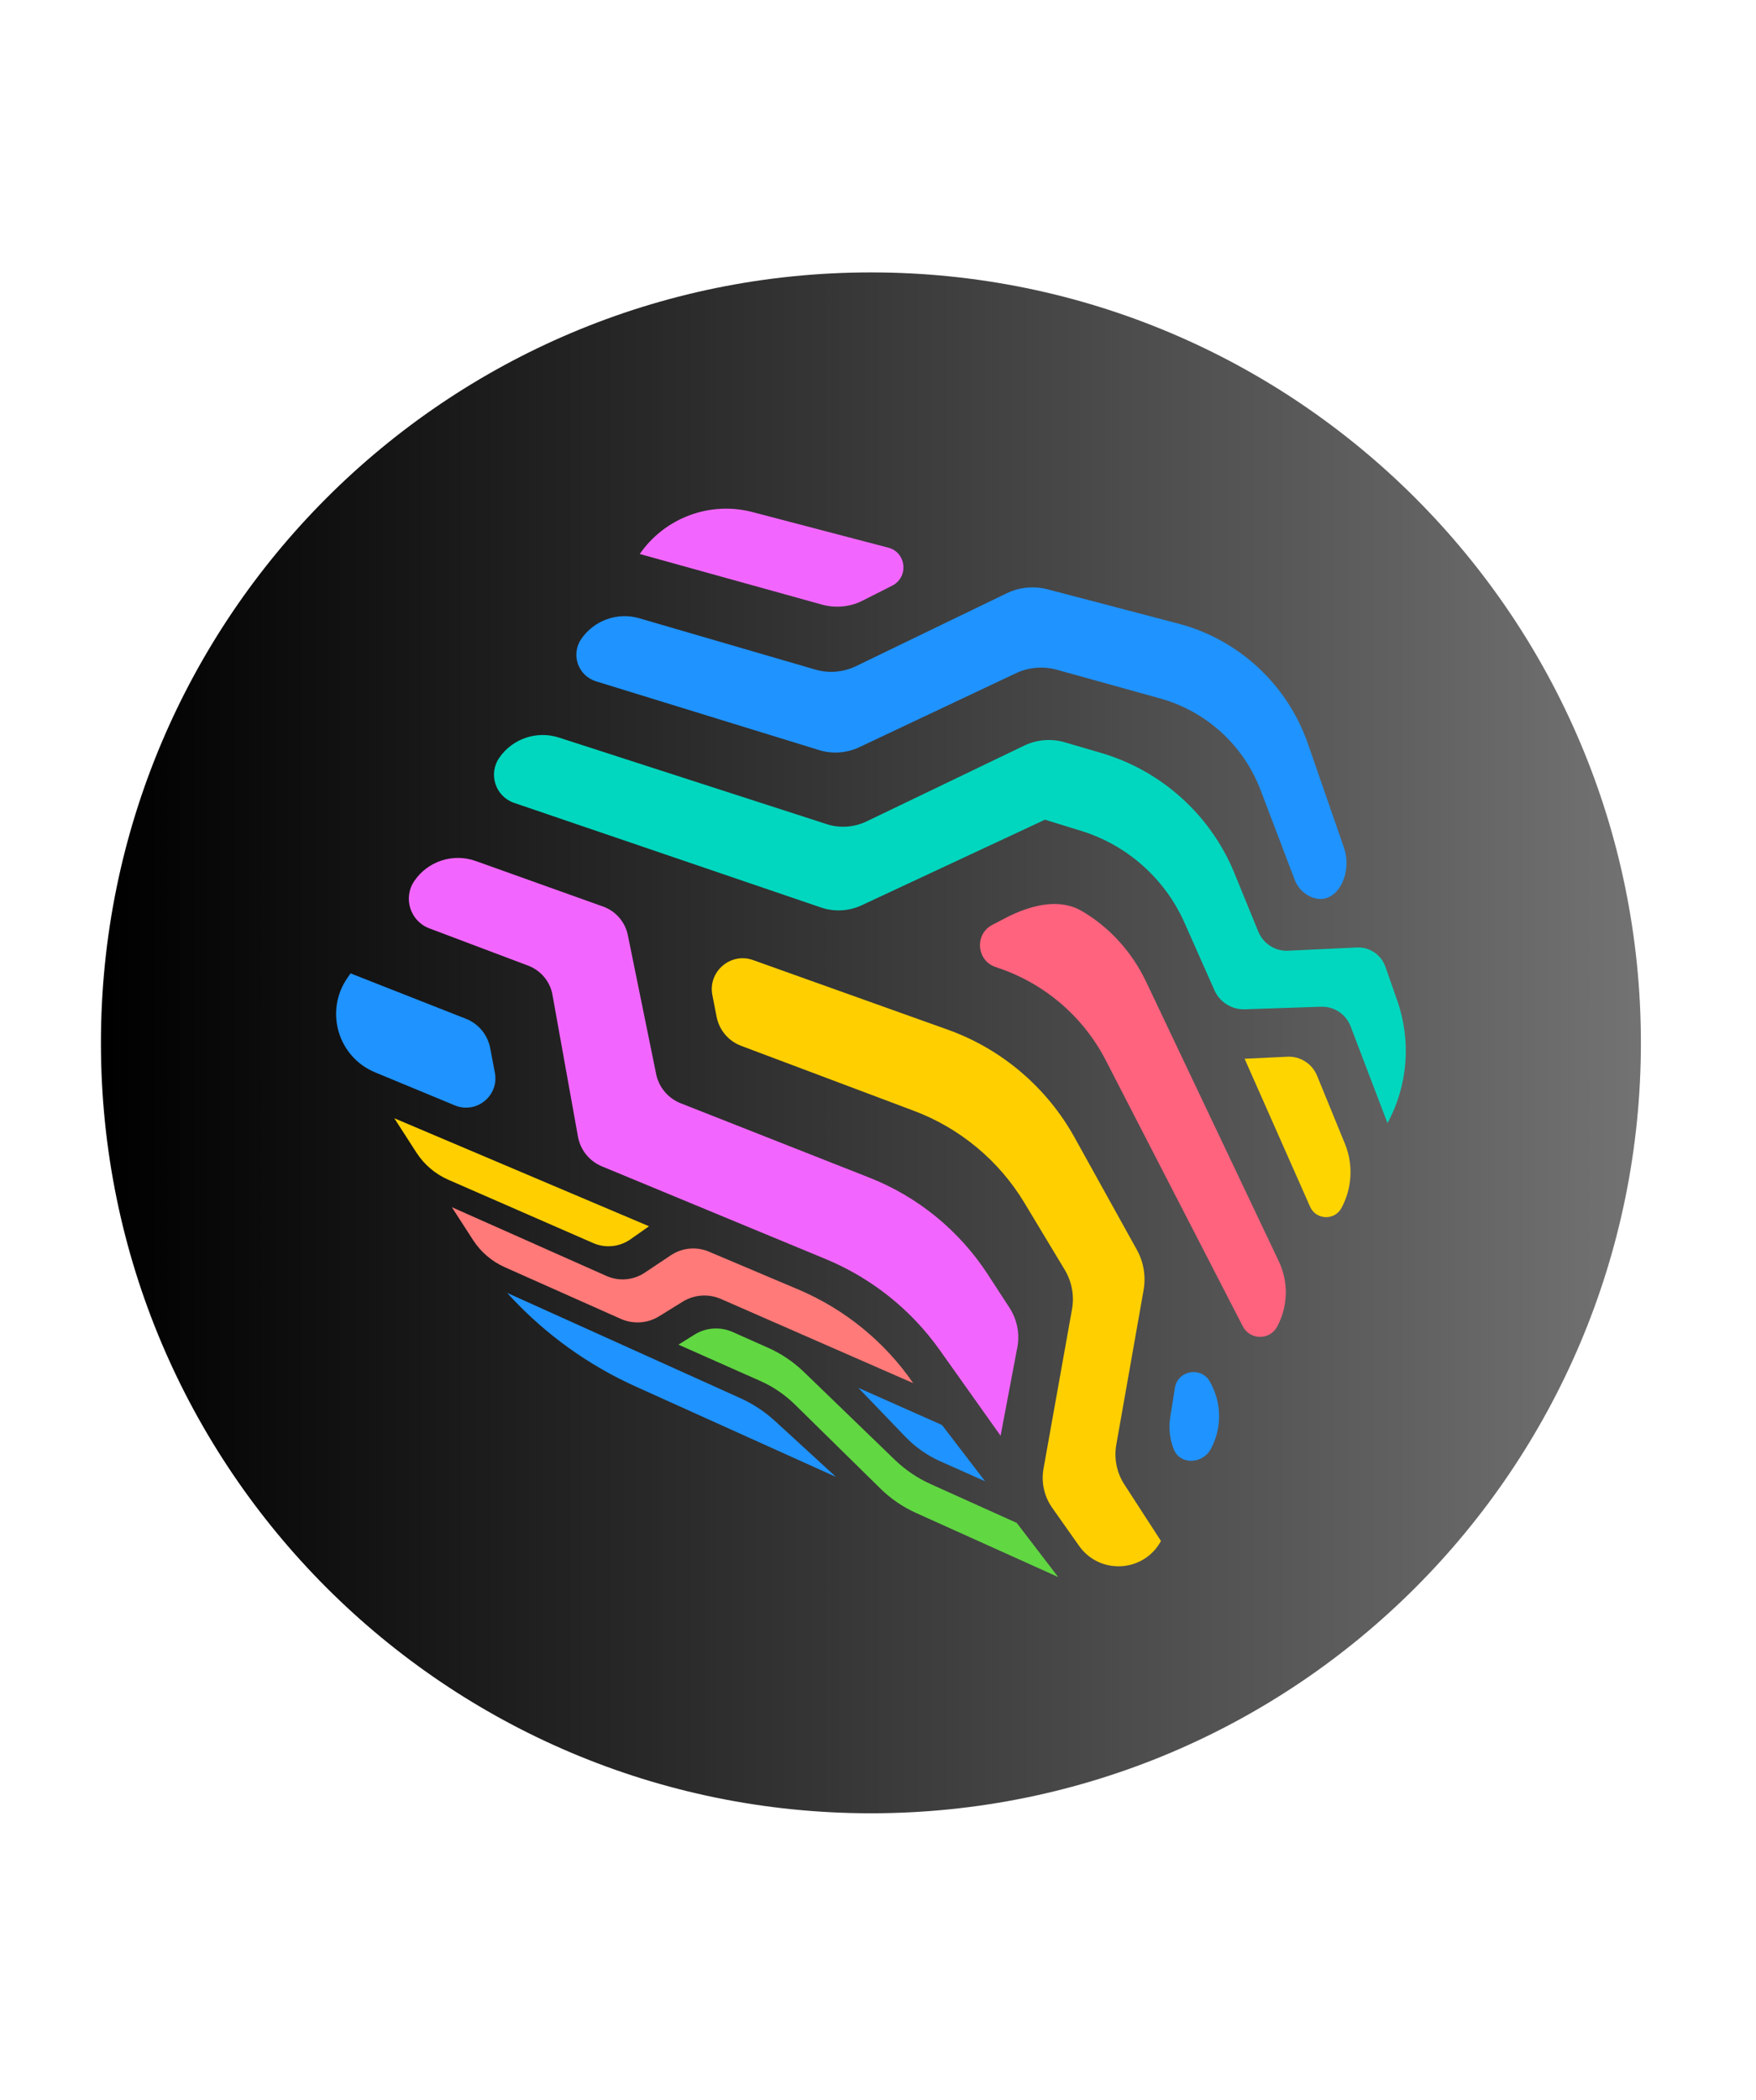 <svg xmlns="http://www.w3.org/2000/svg" xmlns:xlink="http://www.w3.org/1999/xlink" width="82" zoomAndPan="magnify" viewBox="0 0 61.5 73.5" height="98" preserveAspectRatio="xMidYMid meet" version="1.0"><defs><clipPath id="62d98ef0de"><path d="M 3.535 9.535 L 57.469 9.535 L 57.469 63.469 L 3.535 63.469 Z M 3.535 9.535 " clip-rule="nonzero"/></clipPath><clipPath id="91568ad5e2"><path d="M 30.504 9.535 C 15.609 9.535 3.535 21.609 3.535 36.504 C 3.535 51.395 15.609 63.469 30.504 63.469 C 45.395 63.469 57.469 51.395 57.469 36.504 C 57.469 21.609 45.395 9.535 30.504 9.535 Z M 30.504 9.535 " clip-rule="nonzero"/></clipPath><linearGradient x1="-0" gradientTransform="matrix(0.211, 0, 0, 0.211, 3.537, 9.537)" y1="128" x2="256" gradientUnits="userSpaceOnUse" y2="128" id="a092bcf543"><stop stop-opacity="1" stop-color="rgb(0%, 0%, 0%)" offset="0"/><stop stop-opacity="1" stop-color="rgb(0.175%, 0.175%, 0.175%)" offset="0.008"/><stop stop-opacity="1" stop-color="rgb(0.526%, 0.526%, 0.526%)" offset="0.016"/><stop stop-opacity="1" stop-color="rgb(0.879%, 0.879%, 0.879%)" offset="0.023"/><stop stop-opacity="1" stop-color="rgb(1.231%, 1.231%, 1.231%)" offset="0.031"/><stop stop-opacity="1" stop-color="rgb(1.584%, 1.584%, 1.584%)" offset="0.039"/><stop stop-opacity="1" stop-color="rgb(1.936%, 1.936%, 1.936%)" offset="0.047"/><stop stop-opacity="1" stop-color="rgb(2.289%, 2.289%, 2.289%)" offset="0.055"/><stop stop-opacity="1" stop-color="rgb(2.641%, 2.641%, 2.641%)" offset="0.062"/><stop stop-opacity="1" stop-color="rgb(2.994%, 2.994%, 2.994%)" offset="0.07"/><stop stop-opacity="1" stop-color="rgb(3.346%, 3.346%, 3.346%)" offset="0.078"/><stop stop-opacity="1" stop-color="rgb(3.699%, 3.699%, 3.699%)" offset="0.086"/><stop stop-opacity="1" stop-color="rgb(4.051%, 4.051%, 4.051%)" offset="0.094"/><stop stop-opacity="1" stop-color="rgb(4.402%, 4.402%, 4.402%)" offset="0.102"/><stop stop-opacity="1" stop-color="rgb(4.755%, 4.755%, 4.755%)" offset="0.109"/><stop stop-opacity="1" stop-color="rgb(5.107%, 5.107%, 5.107%)" offset="0.117"/><stop stop-opacity="1" stop-color="rgb(5.46%, 5.46%, 5.46%)" offset="0.125"/><stop stop-opacity="1" stop-color="rgb(5.812%, 5.812%, 5.812%)" offset="0.133"/><stop stop-opacity="1" stop-color="rgb(6.165%, 6.165%, 6.165%)" offset="0.141"/><stop stop-opacity="1" stop-color="rgb(6.517%, 6.517%, 6.517%)" offset="0.148"/><stop stop-opacity="1" stop-color="rgb(6.87%, 6.87%, 6.87%)" offset="0.156"/><stop stop-opacity="1" stop-color="rgb(7.222%, 7.222%, 7.222%)" offset="0.164"/><stop stop-opacity="1" stop-color="rgb(7.574%, 7.574%, 7.574%)" offset="0.172"/><stop stop-opacity="1" stop-color="rgb(7.927%, 7.927%, 7.927%)" offset="0.18"/><stop stop-opacity="1" stop-color="rgb(8.278%, 8.278%, 8.278%)" offset="0.188"/><stop stop-opacity="1" stop-color="rgb(8.63%, 8.63%, 8.63%)" offset="0.195"/><stop stop-opacity="1" stop-color="rgb(8.983%, 8.983%, 8.983%)" offset="0.203"/><stop stop-opacity="1" stop-color="rgb(9.335%, 9.335%, 9.335%)" offset="0.211"/><stop stop-opacity="1" stop-color="rgb(9.688%, 9.688%, 9.688%)" offset="0.219"/><stop stop-opacity="1" stop-color="rgb(10.04%, 10.04%, 10.04%)" offset="0.227"/><stop stop-opacity="1" stop-color="rgb(10.393%, 10.393%, 10.393%)" offset="0.234"/><stop stop-opacity="1" stop-color="rgb(10.745%, 10.745%, 10.745%)" offset="0.242"/><stop stop-opacity="1" stop-color="rgb(11.098%, 11.098%, 11.098%)" offset="0.25"/><stop stop-opacity="1" stop-color="rgb(11.45%, 11.45%, 11.45%)" offset="0.258"/><stop stop-opacity="1" stop-color="rgb(11.803%, 11.803%, 11.803%)" offset="0.266"/><stop stop-opacity="1" stop-color="rgb(12.155%, 12.155%, 12.155%)" offset="0.273"/><stop stop-opacity="1" stop-color="rgb(12.506%, 12.506%, 12.506%)" offset="0.281"/><stop stop-opacity="1" stop-color="rgb(12.859%, 12.859%, 12.859%)" offset="0.289"/><stop stop-opacity="1" stop-color="rgb(13.211%, 13.211%, 13.211%)" offset="0.297"/><stop stop-opacity="1" stop-color="rgb(13.564%, 13.564%, 13.564%)" offset="0.305"/><stop stop-opacity="1" stop-color="rgb(13.916%, 13.916%, 13.916%)" offset="0.312"/><stop stop-opacity="1" stop-color="rgb(14.268%, 14.268%, 14.268%)" offset="0.32"/><stop stop-opacity="1" stop-color="rgb(14.621%, 14.621%, 14.621%)" offset="0.328"/><stop stop-opacity="1" stop-color="rgb(14.973%, 14.973%, 14.973%)" offset="0.336"/><stop stop-opacity="1" stop-color="rgb(15.326%, 15.326%, 15.326%)" offset="0.344"/><stop stop-opacity="1" stop-color="rgb(15.678%, 15.678%, 15.678%)" offset="0.352"/><stop stop-opacity="1" stop-color="rgb(16.031%, 16.031%, 16.031%)" offset="0.359"/><stop stop-opacity="1" stop-color="rgb(16.382%, 16.382%, 16.382%)" offset="0.367"/><stop stop-opacity="1" stop-color="rgb(16.734%, 16.734%, 16.734%)" offset="0.375"/><stop stop-opacity="1" stop-color="rgb(17.087%, 17.087%, 17.087%)" offset="0.383"/><stop stop-opacity="1" stop-color="rgb(17.439%, 17.439%, 17.439%)" offset="0.391"/><stop stop-opacity="1" stop-color="rgb(17.792%, 17.792%, 17.792%)" offset="0.398"/><stop stop-opacity="1" stop-color="rgb(18.144%, 18.144%, 18.144%)" offset="0.406"/><stop stop-opacity="1" stop-color="rgb(18.497%, 18.497%, 18.497%)" offset="0.414"/><stop stop-opacity="1" stop-color="rgb(18.849%, 18.849%, 18.849%)" offset="0.422"/><stop stop-opacity="1" stop-color="rgb(19.202%, 19.202%, 19.202%)" offset="0.43"/><stop stop-opacity="1" stop-color="rgb(19.554%, 19.554%, 19.554%)" offset="0.438"/><stop stop-opacity="1" stop-color="rgb(19.907%, 19.907%, 19.907%)" offset="0.445"/><stop stop-opacity="1" stop-color="rgb(20.258%, 20.258%, 20.258%)" offset="0.453"/><stop stop-opacity="1" stop-color="rgb(20.61%, 20.61%, 20.61%)" offset="0.461"/><stop stop-opacity="1" stop-color="rgb(20.963%, 20.963%, 20.963%)" offset="0.469"/><stop stop-opacity="1" stop-color="rgb(21.315%, 21.315%, 21.315%)" offset="0.477"/><stop stop-opacity="1" stop-color="rgb(21.667%, 21.667%, 21.667%)" offset="0.484"/><stop stop-opacity="1" stop-color="rgb(22.02%, 22.02%, 22.02%)" offset="0.492"/><stop stop-opacity="1" stop-color="rgb(22.372%, 22.372%, 22.372%)" offset="0.5"/><stop stop-opacity="1" stop-color="rgb(22.725%, 22.725%, 22.725%)" offset="0.508"/><stop stop-opacity="1" stop-color="rgb(23.077%, 23.077%, 23.077%)" offset="0.516"/><stop stop-opacity="1" stop-color="rgb(23.43%, 23.43%, 23.43%)" offset="0.523"/><stop stop-opacity="1" stop-color="rgb(23.782%, 23.782%, 23.782%)" offset="0.531"/><stop stop-opacity="1" stop-color="rgb(24.135%, 24.135%, 24.135%)" offset="0.539"/><stop stop-opacity="1" stop-color="rgb(24.486%, 24.486%, 24.486%)" offset="0.547"/><stop stop-opacity="1" stop-color="rgb(24.838%, 24.838%, 24.838%)" offset="0.555"/><stop stop-opacity="1" stop-color="rgb(25.191%, 25.191%, 25.191%)" offset="0.562"/><stop stop-opacity="1" stop-color="rgb(25.543%, 25.543%, 25.543%)" offset="0.57"/><stop stop-opacity="1" stop-color="rgb(25.896%, 25.896%, 25.896%)" offset="0.578"/><stop stop-opacity="1" stop-color="rgb(26.248%, 26.248%, 26.248%)" offset="0.586"/><stop stop-opacity="1" stop-color="rgb(26.601%, 26.601%, 26.601%)" offset="0.594"/><stop stop-opacity="1" stop-color="rgb(26.953%, 26.953%, 26.953%)" offset="0.602"/><stop stop-opacity="1" stop-color="rgb(27.306%, 27.306%, 27.306%)" offset="0.609"/><stop stop-opacity="1" stop-color="rgb(27.658%, 27.658%, 27.658%)" offset="0.617"/><stop stop-opacity="1" stop-color="rgb(28.011%, 28.011%, 28.011%)" offset="0.625"/><stop stop-opacity="1" stop-color="rgb(28.362%, 28.362%, 28.362%)" offset="0.633"/><stop stop-opacity="1" stop-color="rgb(28.714%, 28.714%, 28.714%)" offset="0.641"/><stop stop-opacity="1" stop-color="rgb(29.066%, 29.066%, 29.066%)" offset="0.648"/><stop stop-opacity="1" stop-color="rgb(29.419%, 29.419%, 29.419%)" offset="0.656"/><stop stop-opacity="1" stop-color="rgb(29.771%, 29.771%, 29.771%)" offset="0.664"/><stop stop-opacity="1" stop-color="rgb(30.124%, 30.124%, 30.124%)" offset="0.672"/><stop stop-opacity="1" stop-color="rgb(30.476%, 30.476%, 30.476%)" offset="0.68"/><stop stop-opacity="1" stop-color="rgb(30.829%, 30.829%, 30.829%)" offset="0.688"/><stop stop-opacity="1" stop-color="rgb(31.181%, 31.181%, 31.181%)" offset="0.695"/><stop stop-opacity="1" stop-color="rgb(31.534%, 31.534%, 31.534%)" offset="0.703"/><stop stop-opacity="1" stop-color="rgb(31.886%, 31.886%, 31.886%)" offset="0.711"/><stop stop-opacity="1" stop-color="rgb(32.237%, 32.237%, 32.237%)" offset="0.719"/><stop stop-opacity="1" stop-color="rgb(32.59%, 32.59%, 32.59%)" offset="0.727"/><stop stop-opacity="1" stop-color="rgb(32.942%, 32.942%, 32.942%)" offset="0.734"/><stop stop-opacity="1" stop-color="rgb(33.295%, 33.295%, 33.295%)" offset="0.742"/><stop stop-opacity="1" stop-color="rgb(33.647%, 33.647%, 33.647%)" offset="0.75"/><stop stop-opacity="1" stop-color="rgb(34%, 34%, 34%)" offset="0.758"/><stop stop-opacity="1" stop-color="rgb(34.352%, 34.352%, 34.352%)" offset="0.766"/><stop stop-opacity="1" stop-color="rgb(34.705%, 34.705%, 34.705%)" offset="0.773"/><stop stop-opacity="1" stop-color="rgb(35.057%, 35.057%, 35.057%)" offset="0.781"/><stop stop-opacity="1" stop-color="rgb(35.41%, 35.41%, 35.41%)" offset="0.789"/><stop stop-opacity="1" stop-color="rgb(35.762%, 35.762%, 35.762%)" offset="0.797"/><stop stop-opacity="1" stop-color="rgb(36.115%, 36.115%, 36.115%)" offset="0.805"/><stop stop-opacity="1" stop-color="rgb(36.465%, 36.465%, 36.465%)" offset="0.812"/><stop stop-opacity="1" stop-color="rgb(36.818%, 36.818%, 36.818%)" offset="0.82"/><stop stop-opacity="1" stop-color="rgb(37.17%, 37.17%, 37.17%)" offset="0.828"/><stop stop-opacity="1" stop-color="rgb(37.523%, 37.523%, 37.523%)" offset="0.836"/><stop stop-opacity="1" stop-color="rgb(37.875%, 37.875%, 37.875%)" offset="0.844"/><stop stop-opacity="1" stop-color="rgb(38.228%, 38.228%, 38.228%)" offset="0.852"/><stop stop-opacity="1" stop-color="rgb(38.58%, 38.58%, 38.58%)" offset="0.859"/><stop stop-opacity="1" stop-color="rgb(38.933%, 38.933%, 38.933%)" offset="0.867"/><stop stop-opacity="1" stop-color="rgb(39.285%, 39.285%, 39.285%)" offset="0.875"/><stop stop-opacity="1" stop-color="rgb(39.638%, 39.638%, 39.638%)" offset="0.883"/><stop stop-opacity="1" stop-color="rgb(39.99%, 39.99%, 39.99%)" offset="0.891"/><stop stop-opacity="1" stop-color="rgb(40.341%, 40.341%, 40.341%)" offset="0.898"/><stop stop-opacity="1" stop-color="rgb(40.694%, 40.694%, 40.694%)" offset="0.906"/><stop stop-opacity="1" stop-color="rgb(41.046%, 41.046%, 41.046%)" offset="0.914"/><stop stop-opacity="1" stop-color="rgb(41.399%, 41.399%, 41.399%)" offset="0.922"/><stop stop-opacity="1" stop-color="rgb(41.751%, 41.751%, 41.751%)" offset="0.93"/><stop stop-opacity="1" stop-color="rgb(42.104%, 42.104%, 42.104%)" offset="0.938"/><stop stop-opacity="1" stop-color="rgb(42.456%, 42.456%, 42.456%)" offset="0.945"/><stop stop-opacity="1" stop-color="rgb(42.809%, 42.809%, 42.809%)" offset="0.953"/><stop stop-opacity="1" stop-color="rgb(43.161%, 43.161%, 43.161%)" offset="0.961"/><stop stop-opacity="1" stop-color="rgb(43.513%, 43.513%, 43.513%)" offset="0.969"/><stop stop-opacity="1" stop-color="rgb(43.866%, 43.866%, 43.866%)" offset="0.977"/><stop stop-opacity="1" stop-color="rgb(44.217%, 44.217%, 44.217%)" offset="0.984"/><stop stop-opacity="1" stop-color="rgb(44.569%, 44.569%, 44.569%)" offset="0.992"/><stop stop-opacity="1" stop-color="rgb(44.922%, 44.922%, 44.922%)" offset="1"/></linearGradient><clipPath id="62da4b01f1"><path d="M 22.391 17.805 L 31.684 17.805 L 31.684 21.27 L 22.391 21.27 Z M 22.391 17.805 " clip-rule="nonzero"/></clipPath><clipPath id="7696dbec24"><path d="M 22.406 19.391 C 23.285 18.121 24.871 17.531 26.363 17.926 L 31.105 19.168 C 31.746 19.332 31.836 20.203 31.246 20.5 L 30.203 21.027 C 29.77 21.246 29.262 21.293 28.793 21.164 Z M 22.406 19.391 " clip-rule="nonzero"/></clipPath><clipPath id="8fcb765ec6"><path d="M 34.262 31.594 L 45.105 31.594 L 45.105 46.859 L 34.262 46.859 Z M 34.262 31.594 " clip-rule="nonzero"/></clipPath><clipPath id="acd2486dad"><path d="M 35.344 32.066 C 36.312 31.598 37.199 31.484 37.895 31.891 C 38.863 32.461 39.641 33.32 40.133 34.348 L 44.789 44.152 C 45.133 44.879 45.113 45.73 44.727 46.438 C 44.469 46.918 43.777 46.91 43.527 46.426 L 38.727 37.113 C 37.949 35.602 36.605 34.441 34.992 33.891 L 34.867 33.848 C 34.195 33.621 34.125 32.691 34.762 32.367 Z M 35.344 32.066 " clip-rule="nonzero"/></clipPath><clipPath id="2ab5e219a0"><path d="M 17.227 25.695 L 49.309 25.695 L 49.309 39.336 L 17.227 39.336 Z M 17.227 25.695 " clip-rule="nonzero"/></clipPath><clipPath id="49ced17b85"><path d="M 17.484 26.527 C 17.945 25.855 18.797 25.566 19.574 25.816 L 28.945 28.844 C 29.406 28.996 29.914 28.961 30.352 28.75 L 35.871 26.098 C 36.309 25.887 36.816 25.844 37.285 25.98 L 38.555 26.352 C 40.672 26.969 42.402 28.527 43.234 30.566 L 44.07 32.609 C 44.242 33.031 44.664 33.301 45.117 33.277 L 47.516 33.164 C 47.965 33.141 48.375 33.418 48.523 33.844 L 48.941 35.039 C 49.43 36.445 49.305 38.004 48.594 39.312 L 47.301 35.922 C 47.141 35.5 46.723 35.223 46.27 35.238 L 43.598 35.328 C 43.141 35.344 42.715 35.078 42.531 34.656 L 41.484 32.297 C 40.801 30.758 39.477 29.578 37.863 29.082 L 36.598 28.691 L 30.168 31.691 C 29.727 31.895 29.219 31.922 28.758 31.766 L 18.004 28.102 C 17.352 27.879 17.094 27.094 17.484 26.527 " clip-rule="nonzero"/></clipPath><clipPath id="003563cc59"><path d="M 20.176 20.531 L 47.168 20.531 L 47.168 31.52 L 20.176 31.52 Z M 20.176 20.531 " clip-rule="nonzero"/></clipPath><clipPath id="de8eff9c6b"><path d="M 47.07 29.672 C 47.406 30.633 46.746 31.836 45.844 31.359 C 45.621 31.242 45.441 31.047 45.348 30.805 L 44.145 27.645 C 43.551 26.086 42.242 24.895 40.637 24.449 L 37.008 23.441 C 36.535 23.312 36.027 23.355 35.586 23.562 L 30.098 26.152 C 29.656 26.363 29.148 26.398 28.684 26.254 L 20.875 23.848 C 20.242 23.652 19.984 22.906 20.359 22.363 C 20.809 21.711 21.629 21.418 22.391 21.641 L 28.559 23.438 C 29.027 23.574 29.531 23.531 29.973 23.32 L 35.258 20.766 C 35.699 20.551 36.207 20.504 36.68 20.625 L 41.27 21.828 C 43.375 22.379 45.082 23.957 45.801 26.016 Z M 47.07 29.672 " clip-rule="nonzero"/></clipPath><clipPath id="c1b295b8f9"><path d="M 43.555 36.977 L 47.316 36.977 L 47.316 42.656 L 43.555 42.656 Z M 43.555 36.977 " clip-rule="nonzero"/></clipPath><clipPath id="2a6c9ef94a"><path d="M 45.086 36.988 C 45.539 36.965 45.957 37.234 46.129 37.656 L 47.105 40.039 C 47.402 40.766 47.355 41.594 46.98 42.285 C 46.738 42.73 46.09 42.703 45.883 42.238 L 43.59 37.059 Z M 45.086 36.988 " clip-rule="nonzero"/></clipPath><clipPath id="bc70f7da54"><path d="M 11.77 34.027 L 17.375 34.027 L 17.375 38.82 L 11.77 38.82 Z M 11.77 34.027 " clip-rule="nonzero"/></clipPath><clipPath id="ebd9a509b4"><path d="M 12.164 34.234 L 12.277 34.07 L 16.32 35.66 C 16.758 35.832 17.078 36.219 17.168 36.684 L 17.332 37.551 C 17.484 38.352 16.684 39.004 15.93 38.691 L 13.137 37.535 C 11.836 36.996 11.363 35.395 12.164 34.234 " clip-rule="nonzero"/></clipPath><clipPath id="35177a8a7f"><path d="M 14.277 30 L 35.664 30 L 35.664 50.324 L 14.277 50.324 Z M 14.277 30 " clip-rule="nonzero"/></clipPath><clipPath id="92c85355d5"><path d="M 14.516 30.828 C 14.988 30.141 15.871 29.855 16.66 30.137 L 21.117 31.73 C 21.562 31.887 21.895 32.27 21.988 32.73 L 22.98 37.594 C 23.074 38.059 23.402 38.445 23.84 38.617 L 30.445 41.219 C 32.145 41.887 33.598 43.074 34.594 44.605 L 35.359 45.781 C 35.621 46.188 35.723 46.688 35.629 47.164 L 35.043 50.254 L 32.914 47.258 C 31.91 45.84 30.52 44.734 28.918 44.07 L 21.078 40.824 C 20.641 40.641 20.324 40.25 20.242 39.785 L 19.348 34.816 C 19.266 34.355 18.941 33.969 18.5 33.801 L 15.039 32.496 C 14.363 32.242 14.105 31.422 14.516 30.828 " clip-rule="nonzero"/></clipPath><clipPath id="752e352844"><path d="M 40.898 48 L 42.742 48 L 42.742 51.137 L 40.898 51.137 Z M 40.898 48 " clip-rule="nonzero"/></clipPath><clipPath id="ce2d2407cd"><path d="M 42.395 48.402 C 42.793 49.121 42.797 49.996 42.406 50.719 C 42.125 51.242 41.344 51.289 41.113 50.738 C 40.969 50.383 40.922 49.992 40.984 49.613 L 41.148 48.578 C 41.25 47.961 42.074 47.82 42.375 48.363 Z M 42.395 48.402 " clip-rule="nonzero"/></clipPath><clipPath id="17a0e2e046"><path d="M 24.898 33.512 L 40.68 33.512 L 40.68 54.898 L 24.898 54.898 Z M 24.898 33.512 " clip-rule="nonzero"/></clipPath><clipPath id="cbf01e49e4"><path d="M 35.875 42.098 C 34.988 40.625 33.621 39.488 32.012 38.883 L 25.953 36.605 C 25.512 36.438 25.188 36.055 25.098 35.59 L 24.949 34.832 C 24.789 34.008 25.586 33.324 26.375 33.605 L 33.188 36.039 C 35.074 36.711 36.66 38.059 37.633 39.812 L 39.816 43.746 C 40.055 44.176 40.137 44.676 40.051 45.16 L 39.094 50.578 C 39.012 51.059 39.113 51.555 39.379 51.961 L 40.66 53.938 C 40.062 55.043 38.512 55.133 37.789 54.105 L 36.852 52.777 C 36.57 52.379 36.461 51.887 36.547 51.406 L 37.543 45.836 C 37.633 45.355 37.539 44.855 37.285 44.438 Z M 35.875 42.098 " clip-rule="nonzero"/></clipPath><clipPath id="888426060d"><path d="M 23.719 46.492 L 37.066 46.492 L 37.066 55.266 L 23.719 55.266 Z M 23.719 46.492 " clip-rule="nonzero"/></clipPath><clipPath id="6ec0ec5ebc"><path d="M 27.859 49.18 C 27.504 48.828 27.086 48.539 26.625 48.336 L 23.762 47.066 L 24.316 46.719 C 24.719 46.465 25.223 46.43 25.656 46.621 L 26.902 47.176 C 27.363 47.379 27.781 47.664 28.145 48.012 L 31.344 51.102 C 31.707 51.449 32.125 51.734 32.582 51.941 L 35.609 53.305 L 37.059 55.199 L 32.074 52.953 C 31.617 52.746 31.199 52.461 30.84 52.109 Z M 27.859 49.18 " clip-rule="nonzero"/></clipPath><clipPath id="f423c02888"><path d="M 30.059 48.555 L 34.559 48.555 L 34.559 51.875 L 30.059 51.875 Z M 30.059 48.555 " clip-rule="nonzero"/></clipPath><clipPath id="504ecc111e"><path d="M 30.062 48.578 L 32.992 49.879 L 34.5 51.848 L 32.938 51.152 C 32.48 50.949 32.062 50.656 31.715 50.297 Z M 30.062 48.578 " clip-rule="nonzero"/></clipPath><clipPath id="226f09e2b5"><path d="M 17.742 45.238 L 29.32 45.238 L 29.32 51.727 L 17.742 51.727 Z M 17.742 45.238 " clip-rule="nonzero"/></clipPath><clipPath id="440e19b9b8"><path d="M 29.277 51.695 L 22.262 48.531 C 20.617 47.789 19.133 46.727 17.902 45.406 L 17.762 45.254 L 25.91 48.93 C 26.371 49.137 26.793 49.414 27.164 49.758 Z M 29.277 51.695 " clip-rule="nonzero"/></clipPath><clipPath id="04ef04d6d4"><path d="M 15.754 42.215 L 32 42.215 L 32 48.48 L 15.754 48.48 Z M 15.754 42.215 " clip-rule="nonzero"/></clipPath><clipPath id="69259852bf"><path d="M 15.824 42.254 L 21.246 44.664 C 21.676 44.855 22.18 44.812 22.574 44.551 L 23.5 43.934 C 23.895 43.672 24.398 43.625 24.832 43.812 L 27.973 45.141 C 29.59 45.828 30.984 46.965 31.984 48.414 L 25.254 45.469 C 24.816 45.277 24.312 45.312 23.91 45.562 L 23.082 46.074 C 22.68 46.324 22.176 46.355 21.742 46.164 L 17.672 44.352 C 17.219 44.148 16.836 43.82 16.566 43.402 Z M 15.824 42.254 " clip-rule="nonzero"/></clipPath><clipPath id="042b79d1ec"><path d="M 13.762 39.117 L 22.758 39.117 L 22.758 43.688 L 13.762 43.688 Z M 13.762 39.117 " clip-rule="nonzero"/></clipPath><clipPath id="4a8d8d53eb"><path d="M 13.809 39.141 L 22.73 42.922 L 22.086 43.375 C 21.703 43.648 21.199 43.699 20.77 43.508 L 15.699 41.293 C 15.246 41.094 14.859 40.766 14.59 40.352 Z M 13.809 39.141 " clip-rule="nonzero"/></clipPath></defs><g clip-path="url(#62d98ef0de)"><g clip-path="url(#91568ad5e2)"><path fill="url(#a092bcf543)" d="M 3.535 9.535 L 3.535 63.469 L 57.469 63.469 L 57.469 9.535 Z M 3.535 9.535 " fill-rule="nonzero"/></g></g><g clip-path="url(#62da4b01f1)"><g clip-path="url(#7696dbec24)"><path fill="#f266ff" d="M 11.402 17.434 L 49.602 17.434 L 49.602 55.562 L 11.402 55.562 Z M 11.402 17.434 " fill-opacity="1" fill-rule="nonzero"/></g></g><g clip-path="url(#8fcb765ec6)"><g clip-path="url(#acd2486dad)"><path fill="#ff637e" d="M 11.402 17.434 L 49.602 17.434 L 49.602 55.562 L 11.402 55.562 Z M 11.402 17.434 " fill-opacity="1" fill-rule="nonzero"/></g></g><g clip-path="url(#2ab5e219a0)"><g clip-path="url(#49ced17b85)"><path fill="#00d7be" d="M 11.402 17.434 L 49.602 17.434 L 49.602 55.562 L 11.402 55.562 Z M 11.402 17.434 " fill-opacity="1" fill-rule="nonzero"/></g></g><g clip-path="url(#003563cc59)"><g clip-path="url(#de8eff9c6b)"><path fill="#1f93ff" d="M 11.402 17.434 L 49.602 17.434 L 49.602 55.562 L 11.402 55.562 Z M 11.402 17.434 " fill-opacity="1" fill-rule="nonzero"/></g></g><g clip-path="url(#c1b295b8f9)"><g clip-path="url(#2a6c9ef94a)"><path fill="#ffd500" d="M 11.402 17.434 L 49.602 17.434 L 49.602 55.562 L 11.402 55.562 Z M 11.402 17.434 " fill-opacity="1" fill-rule="nonzero"/></g></g><g clip-path="url(#bc70f7da54)"><g clip-path="url(#ebd9a509b4)"><path fill="#1f93ff" d="M 11.402 17.434 L 49.602 17.434 L 49.602 55.562 L 11.402 55.562 Z M 11.402 17.434 " fill-opacity="1" fill-rule="nonzero"/></g></g><g clip-path="url(#35177a8a7f)"><g clip-path="url(#92c85355d5)"><path fill="#f266ff" d="M 11.402 17.434 L 49.602 17.434 L 49.602 55.562 L 11.402 55.562 Z M 11.402 17.434 " fill-opacity="1" fill-rule="nonzero"/></g></g><g clip-path="url(#752e352844)"><g clip-path="url(#ce2d2407cd)"><path fill="#1f93ff" d="M 11.402 17.434 L 49.602 17.434 L 49.602 55.562 L 11.402 55.562 Z M 11.402 17.434 " fill-opacity="1" fill-rule="nonzero"/></g></g><g clip-path="url(#17a0e2e046)"><g clip-path="url(#cbf01e49e4)"><path fill="#ffcf00" d="M 11.402 17.434 L 49.602 17.434 L 49.602 55.562 L 11.402 55.562 Z M 11.402 17.434 " fill-opacity="1" fill-rule="nonzero"/></g></g><g clip-path="url(#888426060d)"><g clip-path="url(#6ec0ec5ebc)"><path fill="#61d742" d="M 11.402 17.434 L 49.602 17.434 L 49.602 55.562 L 11.402 55.562 Z M 11.402 17.434 " fill-opacity="1" fill-rule="nonzero"/></g></g><g clip-path="url(#f423c02888)"><g clip-path="url(#504ecc111e)"><path fill="#1f93ff" d="M 11.402 17.434 L 49.602 17.434 L 49.602 55.562 L 11.402 55.562 Z M 11.402 17.434 " fill-opacity="1" fill-rule="nonzero"/></g></g><g clip-path="url(#226f09e2b5)"><g clip-path="url(#440e19b9b8)"><path fill="#1f93ff" d="M 11.402 17.434 L 49.602 17.434 L 49.602 55.562 L 11.402 55.562 Z M 11.402 17.434 " fill-opacity="1" fill-rule="nonzero"/></g></g><g clip-path="url(#04ef04d6d4)"><g clip-path="url(#69259852bf)"><path fill="#ff7a78" d="M 11.402 17.434 L 49.602 17.434 L 49.602 55.562 L 11.402 55.562 Z M 11.402 17.434 " fill-opacity="1" fill-rule="nonzero"/></g></g><g clip-path="url(#042b79d1ec)"><g clip-path="url(#4a8d8d53eb)"><path fill="#ffcf00" d="M 11.402 17.434 L 49.602 17.434 L 49.602 55.562 L 11.402 55.562 Z M 11.402 17.434 " fill-opacity="1" fill-rule="nonzero"/></g></g></svg>